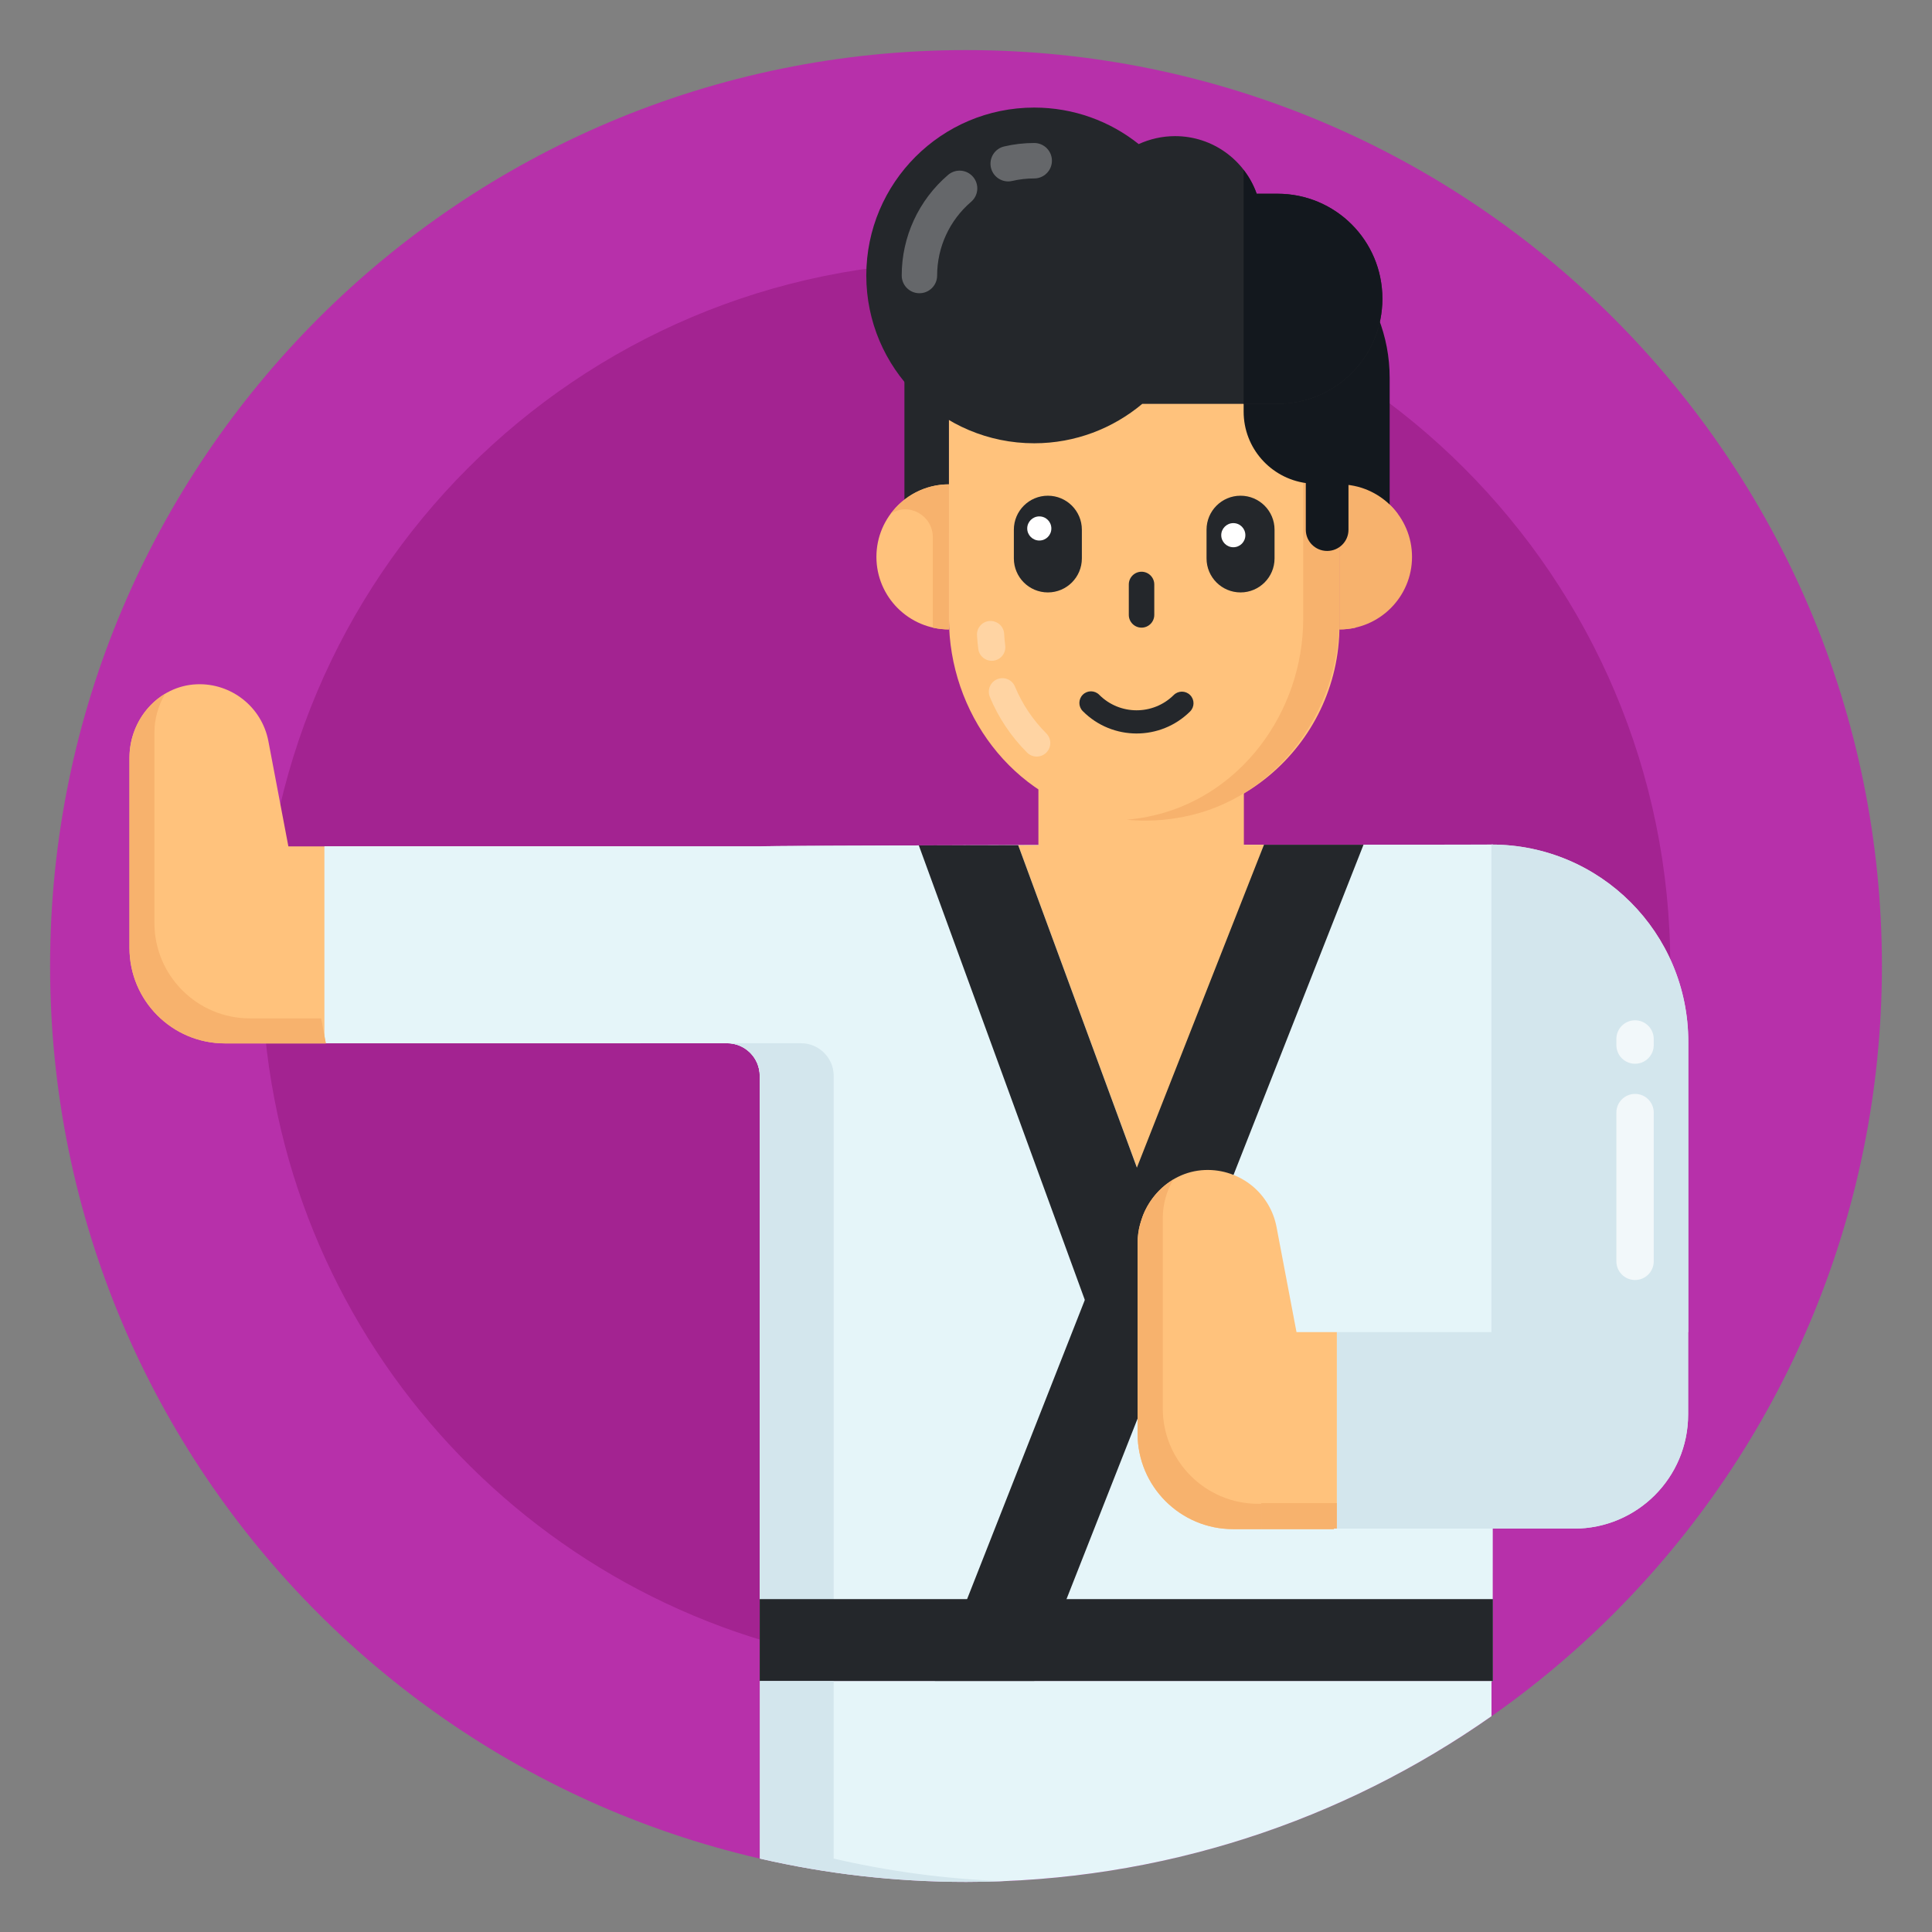 <svg id="Layer_1" enable-background="new 0 0 135 135" height="512" viewBox="0 0 135 135" width="512" xmlns="http://www.w3.org/2000/svg"><rect x="0" y="0" width="135" height="135" fill="#808080" stroke="none"/><g id="_x31_7"><g><g><path d="m131.5 67.495c0 35.347-28.648 64.005-63.995 64.005s-64.005-28.658-64.005-64.005 28.658-63.995 64.005-63.995 63.995 28.648 63.995 63.995z" fill="#b730aa"/></g></g><g><g><path d="m116.711 67.5c0 .295 0 .599-.008.894-.476 26.779-22.317 48.317-49.202 48.317-23.998 0-43.978-17.166-48.325-39.902-.582-3.01-.886-6.127-.886-9.309 0-27.172 22.03-49.211 49.211-49.211 27.181 0 49.211 22.038 49.211 49.211z" fill="#a32391"/></g></g><g><g><g><path d="m18.236 59.142h26.509v13.76h-26.509z" fill="#ffc27c"/></g></g><g><g><path d="m104.311 59.019-.023 58.455h-51.202v-42.299c0-1.258-1.02-2.277-2.277-2.277h-28.138v-13.754h30.426c.9-.068 31.004-.114 51.214-.125z" fill="#e5f5f9"/></g></g><g><g><path d="m104.316 59.015-.023 58.459h-51.202v-42.302c0-1.252-1.025-2.277-2.277-2.277h-28.138v-13.754h30.426c.683-.057 18.047-.091 35.217-.103 2.334-.011 4.668-.011 6.957-.011 3.143 0 6.183-.011 9.04-.011z" fill="#e5f5f9"/></g></g><g><g><path d="m88.319 59.027-8.551 23.432-8.619-23.398z" fill="#ffc27c"/></g></g><g><g><path d="m95.276 59.027-23.011 58.447h-6.945l23-58.447z" fill="#24272b"/></g></g><g><g><path d="m58.255 75.175v42.299h-5.169v-42.299c0-1.252-1.025-2.277-2.277-2.277h5.169c1.253 0 2.277 1.025 2.277 2.277z" fill="#d3e6ed"/></g></g><g><g><path d="m84.931 87.007.38.449-.414-.403z" fill="#f7b26d"/></g></g><g><g><g><path d="m72.56 49.602h14.356v11.119h-14.356z" fill="#ffc27c"/></g></g></g><g><g><path d="m22.765 72.906h-7.05c-3.683 0-6.669-2.986-6.669-6.669l-0-13.297c-0-2.667 2.031-5.015 4.695-5.125 2.411-.099 4.557 1.579 5.013 3.978z" fill="#ffc27c"/></g></g><g><g><path d="m22.77 72.91h-7.05c-3.69 0-6.67-2.99-6.67-6.67v-13.3c0-1.87.99-3.58 2.5-4.47-.48.8-.76 1.74-.76 2.72v13.3c0 3.68 2.99 6.67 6.67 6.67h4.98z" fill="#f7b26d"/></g></g><g><g><path d="m93.209 106.847h-7.05c-3.683 0-6.669-2.986-6.669-6.669l-0-13.297c0-2.667 2.031-5.015 4.695-5.125 1.248-.051 2.42.375 3.327 1.12.848.705 1.467 1.705 1.686 2.858z" fill="#ffc27c"/></g></g><g><g><path d="m93.21 106.85h-7.05c-3.68 0-6.67-2.99-6.67-6.67v-13.3c0-1.87.99-3.57 2.5-4.46-.47.79-.74 1.72-.74 2.7v13.29c0 3.69 2.99 6.67 6.67 6.67h4.95z" fill="#f7b26d"/></g></g><g><g><path d="m117.973 72.792v20.29h-.011v5.761c0 4.406-3.564 7.97-7.97 7.97h-16.578v-13.731h10.805v-34.067c7.606 0 13.754 6.171 13.754 13.777z" fill="#d3e6ed"/></g></g><g><g><path d="m117.968 72.792v20.29h-.011v5.761c0 4.406-3.564 7.97-7.97 7.97h-5.773v-47.798c7.606 0 13.754 6.171 13.754 13.777z" fill="#d3e6ed"/></g></g><g><g><path d="m88.131 93.082h5.283v13.731h-5.283z" fill="#ffc27c"/></g></g><g><g><path d="m88.13 105.03h5.28v1.78h-5.28z" fill="#f7b26d"/></g></g><g><g><path d="m80.222 83.712-.807 2.539-.046 1.901-1.901 7.241-13.265-36.321c2.118 0 4.452-.011 6.945-.011z" fill="#24272b"/></g></g><g><g><path d="m53.085 111.74h51.231v5.733h-51.231z" fill="#24272b"/></g></g><g><g><g><g><path d="m66.309 23.361v13.905h-3.112v-13.905" fill="#24272b"/></g></g><g><g><path d="m66.309 21.126v22.095c0 6.57 4.441 12.59 10.882 13.854 8.743 1.729 16.404-4.928 16.404-13.357v-20.431c0-1.194-.968-2.161-2.161-2.161h-14.059z" fill="#ffc27c"/></g></g><g><g><path d="m78.723 57.279c1.286.13 2.626.065 3.988-.205 6.441-1.264 10.882-7.284 10.882-13.854v-22.089h-2.529v22.089c0 6.57-4.441 12.59-10.882 13.854-.486.097-.973.162-1.459.205z" fill="#f7b26d"/></g></g><g opacity=".3"><g><g><path d="m68.359 45.346c-.042-.316-.073-.636-.09-.957-.028-.523.373-.971.897-.999.53-.016.97.373.999.897.015.273.041.544.075.813.069.52-.298.997-.817 1.065-.517.068-.997-.296-1.064-.818z" fill="#fff"/></g></g></g><g><g><g><path d="m75.596 37.014v2.006c0 1.312-1.064 2.376-2.376 2.376-1.312 0-2.376-1.064-2.376-2.376v-2.006c0-1.312 1.064-2.376 2.376-2.376 1.312 0 2.376 1.064 2.376 2.376z" fill="#24272b"/></g></g><g><g><path d="m89.06 37.014v2.006c0 1.312-1.064 2.376-2.376 2.376h-0c-1.312 0-2.376-1.064-2.376-2.376v-2.006c0-1.312 1.064-2.376 2.376-2.376h0c1.312 0 2.376 1.064 2.376 2.376z" fill="#24272b"/></g></g></g><g><g><g><path d="m79.766 43.857c.491 0 .89-.399.89-.89v-2.127c0-.491-.399-.89-.89-.89-.491 0-.89.399-.89.89v2.127c0 .491.399.89.89.89z" fill="#24272b"/></g></g></g><g><g><path d="m85.335 37.396c0 .463.38.843.843.843.475 0 .843-.38.843-.843 0-.463-.368-.843-.843-.843-.463 0-.843.38-.843.843z" fill="#fff"/></g></g><g><g><path d="m71.778 36.927c0 .463.38.843.843.843.475 0 .843-.38.843-.843 0-.463-.368-.843-.843-.843-.463 0-.843.38-.843.843z" fill="#fff"/></g></g><g><g><path d="m97.674 35.919c-1.228-.872-2.949.092-2.949 1.606v6.333c-.356.08-.734.126-1.124.126v-10.142c1.675 0 3.155.815 4.073 2.077z" fill="#f7b26d"/></g></g><g><g><path d="m86.903 15.047v12.968h6.689v9.25h3.512v-10.861c0-5.9-4.463-10.752-10.201-11.358z" fill="#13181e"/></g></g><g><g><path d="m93.6 33.848c-.001 0-.003 0-.004 0v10.131c.001 0 .003 0.0.004 0 2.794 0 5.066-2.272 5.066-5.066 0-2.794-2.272-5.066-5.066-5.066z" fill="#f7b26d"/></g></g><g><g><path d="m66.306 33.848c.001 0 .003 0.0.004 0v10.131c-.001 0-.003 0-.004 0-2.794 0-5.066-2.272-5.066-5.066 0-2.794 2.272-5.066 5.066-5.066z" fill="#ffc27c"/></g></g><g><g><path d="m62.231 35.919c1.228-.872 2.949.092 2.949 1.606v6.333c.356.08.734.126 1.124.126v-10.142c-1.675 0-3.155.815-4.073 2.077z" fill="#f7b26d"/></g></g><g><g><path d="m94.226 21.655v15.363c0 .821-.67 1.48-1.491 1.48-.821 0-1.491-.659-1.491-1.48v-3.264c-2.453-.346-4.344-2.442-4.344-4.993v-7.107z" fill="#13181e"/></g></g><g><g><g><path d="m96.597 20.873c0 2.029-.816 3.866-2.143 5.192-1.326 1.338-3.163 2.154-5.192 2.154h-9.444c-2.041 1.712-4.682 2.755-7.551 2.755-6.474 0-11.734-5.249-11.734-11.723 0-6.485 5.26-11.734 11.734-11.734 2.755 0 5.294.952 7.301 2.551.771-.351 1.633-.556 2.54-.556 2.63 0 4.875 1.678 5.703 4.025h1.451c4.059-0 7.335 3.276 7.335 7.335z" fill="#24272b"/></g></g></g><g><g><g><path d="m96.595 20.869c0 2.031-.81 3.866-2.142 5.198-1.323 1.332-3.158 2.152-5.189 2.152h-2.366v-16.348c.391.503.699 1.062.913 1.667h1.453c4.062-0 7.331 3.279 7.331 7.331z" fill="#13181e"/></g></g></g><g opacity=".3"><g><g><g><path d="m70.448 12.676c-.562 0-1.071-.386-1.204-.956-.156-.665.257-1.331.923-1.487.682-.16 1.387-.241 2.099-.241.684 0 1.238.554 1.238 1.238 0 .684-.554 1.238-1.238 1.238-.522 0-1.038.059-1.536.175-.094.022-.19.033-.283.033z" fill="#fff"/></g></g></g><g><g><g><path d="m64.246 20.49c-.684 0-1.238-.554-1.238-1.238 0-2.704 1.181-5.266 3.239-7.029.518-.445 1.3-.387 1.744.134.446.518.386 1.299-.134 1.744-1.508 1.294-2.374 3.171-2.374 5.151 0.0.684-.554 1.238-1.238 1.238z" fill="#fff"/></g></g></g></g></g><g><g><g><path d="m79.421 51.253c1.352 0 2.704-.512 3.737-1.538.318-.316.32-.828.004-1.146-.317-.319-.829-.319-1.146-.004-1.442 1.431-3.777 1.422-5.208-.018-.316-.318-.828-.32-1.146-.004-.318.316-.32.828-.004 1.146 1.035 1.043 2.4 1.564 3.763 1.564z" fill="#24272b"/></g></g></g><g opacity=".3"><g><g><path d="m71.77 52.588c-1.123-1.124-2-2.431-2.603-3.887-.201-.484.028-1.04.513-1.241.483-.201 1.041.029 1.24.513.509 1.225 1.246 2.326 2.192 3.273.371.371.371.972 0 1.342-.369.369-.97.372-1.342 0z" fill="#fff"/></g></g></g></g></g><g><g><path d="m104.22 117.47v2.45c-10.39 7.3-23.05 11.58-36.71 11.58-4.95 0-9.78-.56-14.41-1.63v-12.4z" fill="#e5f5f9"/></g></g><g><g><path d="m70.16 131.45c-.88.03-1.76.05-2.65.05-4.95 0-9.78-.56-14.41-1.63v-12.4h5.15v12.4c3.85.89 7.83 1.43 11.91 1.58z" fill="#d3e6ed"/></g></g><g opacity=".7"><g><g><path d="m112.945 88.136v-10.393c0-.722.585-1.306 1.306-1.306.721 0 1.306.584 1.306 1.306v10.393c0 .722-.585 1.306-1.306 1.306-.721 0-1.306-.584-1.306-1.306z" fill="#fff"/></g></g><g><g><path d="m112.945 73.025v-.425c0-.722.585-1.306 1.306-1.306.721 0 1.306.584 1.306 1.306v.425c0 .722-.585 1.306-1.306 1.306-.721 0-1.306-.584-1.306-1.306z" fill="#fff"/></g></g></g></g></svg>